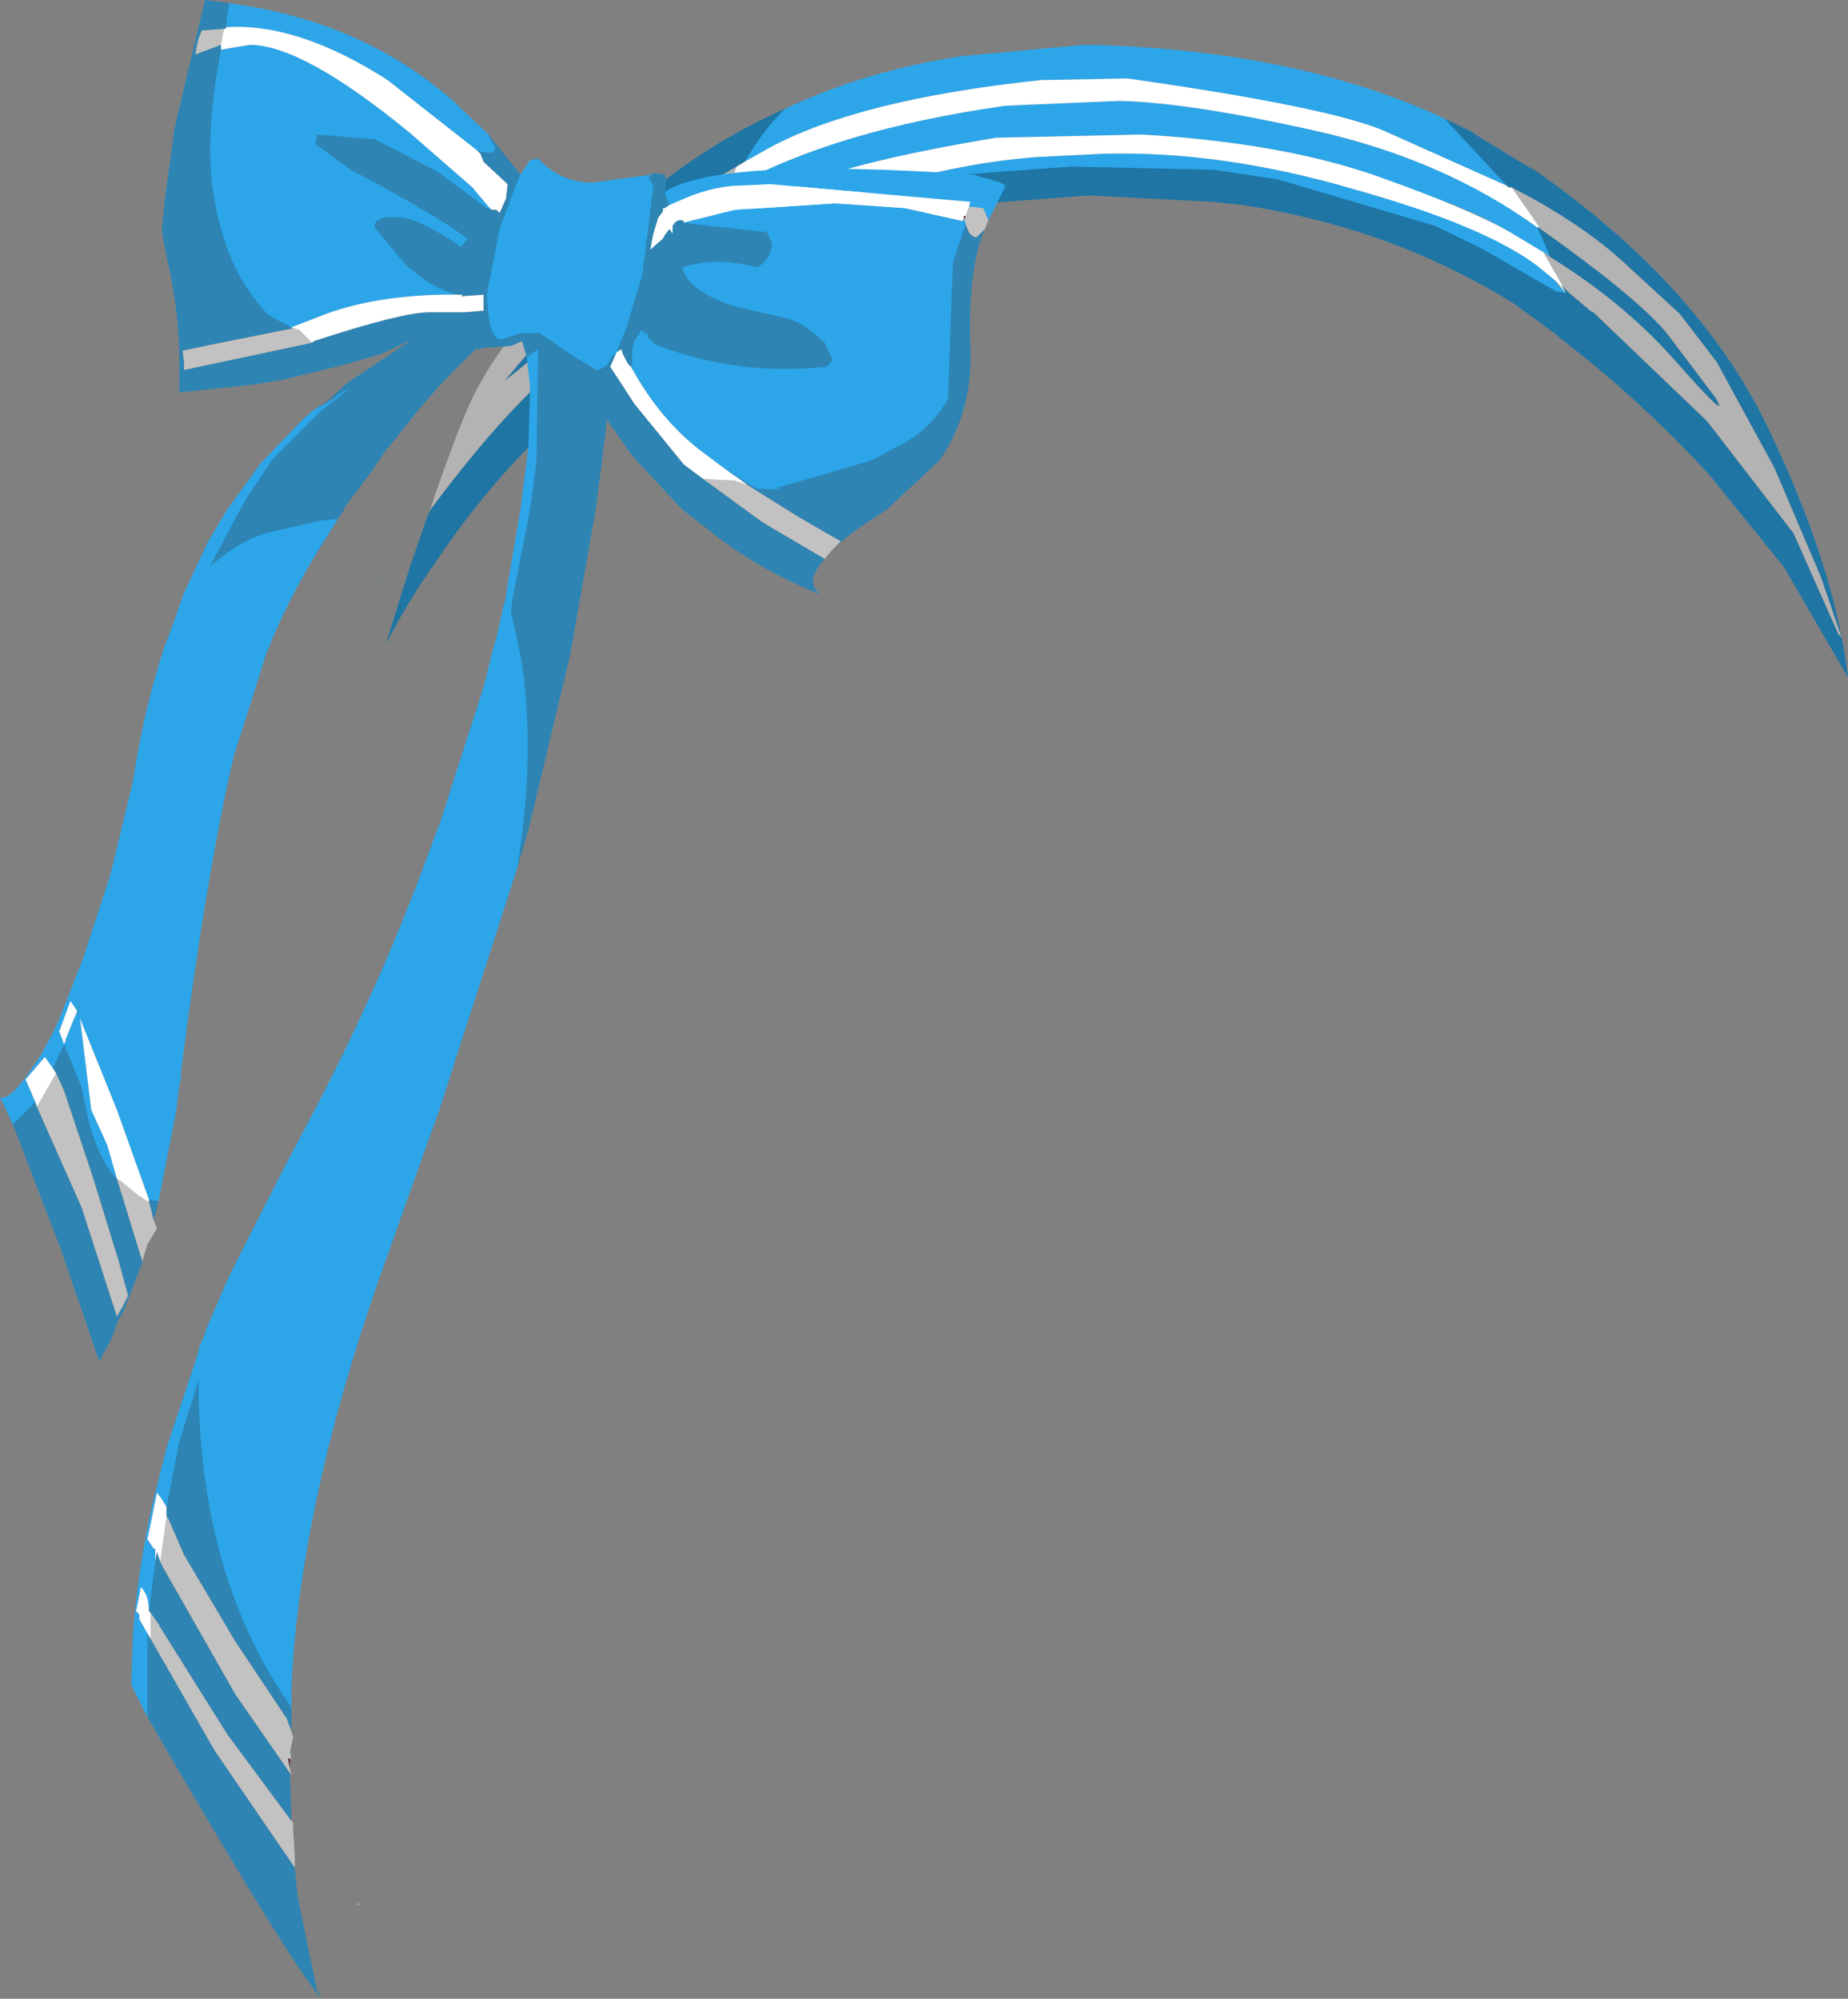 <svg xmlns="http://www.w3.org/2000/svg" xmlns:ffdec="https://www.free-decompiler.com/flash" xmlns:xlink="http://www.w3.org/1999/xlink" ffdec:objectType="frame" width="57.7" height="62.4"><rect width="100%" height="100%" fill="#808080" stroke="none"/><use ffdec:characterId="1" xlink:href="#a" width="57.7" height="62.4"/><defs><g id="a" fill-rule="evenodd"><path fill="#2ca6e9" d="m11.85 18.15-.05.05v-.05zM48.05 7.1l.05.05.5.35q2.5 1.8 3.4 2.85l1.55 2.05q.55.9-1.3-1.2-1.55-1.7-3.65-3.05l-.4-.25.2.1-1.25-.75q-.65-.4-1.75-.85L43 5.5q-3-1.05-7.35-1.3l-4.55.1q-4.8.8-6.5 1.65l-1.9.95-.1.1q-2.85 1.8-4.95 3.35l-1.9 1.55q1.8-2.2 3.25-3.35l3.65-2.6.1-.05.1-.05q3.25-1.8 8.55-2.55l3.55-.15q2.2.05 6.2.95 3.25.75 5.85 2.3l1 .7zm7.65 10.6-2.35-2.9q-1.75-1.9-3.7-3.5l-.5-.4-.5-.4-.05-.05-1.3-.95q-.7-.45-1.4-.8-3.2-1.7-7.1-2.3l-.95-.1L34 6.1l-3.95.3q-3.95.65-7.7 2.95-2.15 1.25-4.2 3.05-2.65 2.3-4.55 5.15-.85 1.2-1.55 2.55l.75-2.4.55-1.6.1-.2q2.45-3.3 4.4-4.8 2.75-2.15 3.95-2.85l.6-.35.05-.05-.05.05h.05q5.25-2.65 9.95-3l2.05-.1q3.7-.1 7.8 1.1l1.7.5q2.75.9 4.05 1.9l.55.45.05.05v.05l.25.25.05.05-.15-.25.05.05.05.05.05.05.1.1.65.55.1.05 3.55 3.4 2.7 3.5 1.4 3.15.1.1-.65-1.9-1.45-3.4-1.8-3.3-1.15-1.5-1.85-1.7-2-1.45-.4-.25-1-.55h-.1l-.05-.05-3.8-1.7q-1.7-.75-8.05-1.65l-2.7.05q-5.65.6-8.45 2.1l-.8.45-.25.15q-2.2 1.25-4.15 2.65-.95.65-1.6 1.25 3-3.8 7.25-5.7 2.55-1.2 5.55-1.65l3.8-.35H34q6.45.15 11.1 2.3l1 .5-.85-.5 2.45 1.5.2.1q5.1 3.55 7.25 7.95 2.15 4.45 2.55 7.9z"/><path fill="#fff" d="m55.4 14.6 1.45 3.4.65 1.9-.1-.1-1.4-3.15-2.7-3.5-3.55-3.4-.1-.05-.65-.55-.1-.1-.05-.05-.05-.05-.05-.05.15.25-.05-.05-.25-.3-.05-.05L48 8.3q-1.65-1.25-5.75-2.4-4.1-1.2-7.8-1.1l-2.05.1q-4.7.35-9.95 3h-.05l.05-.05-.05.05-.6.35q-1.2.7-3.95 2.85-1.95 1.5-4.4 4.8l-.05.1q1.05-3.1 1.55-3.95.45-.85 1.25-1.85l1.05-1.1q.65-.6 1.6-1.25Q20.8 6.45 23 5.2l.25-.15.8-.45q2.8-1.5 8.45-2.1l2.7-.05q6.35.9 8.05 1.65l3.8 1.7.05.05h.1q2.05 1.05 3.4 2.25l1.85 1.7 1.15 1.5zM48 7.1q-2.9-2.1-6.85-3-4-.9-6.2-.95l-3.55.15q-5.3.75-8.55 2.55l-.1.05-.1.05L19 8.55q-1.45 1.15-3.25 3.35l1.9-1.55Q19.75 8.8 22.6 7l.1-.1 1.9-.95q1.7-.85 6.5-1.65l4.55-.1Q40 4.45 43 5.5q2.95 1.05 4.15 1.75L48.4 8l-.2-.1q2.4 1.45 4.05 3.3 1.85 2.1 1.3 1.2L52 10.35q-1-1.15-3.9-3.2l-.05-.05z"/><path fill-opacity=".298" d="m55.7 17.7-2.35-2.9q-1.75-1.9-3.7-3.5l-.5-.4-.5-.4-.05-.05-1.3-.95q-.7-.45-1.4-.8-3.2-1.7-7.1-2.3l-.95-.1L34 6.1l-3.95.3q-3.95.65-7.7 2.95-2.15 1.25-4.2 3.05-2.65 2.3-4.55 5.15-.85 1.2-1.55 2.55l.75-2.4.55-1.6.1-.2-.05.1q1.05-3.1 1.55-3.95.45-.85 1.25-1.85l1.05-1.1q3-3.8 7.25-5.7-.7.7-1.25 1.65L23 5.2l-.25.7.1-.05q-.25.55-.15 1.05l-.1.1h-.05v.05l-.1.75.1-.05-.05.1h-.05l-.05.05v.05l-.05.05.5-.3.7-.2v-.05l4.15-1.5 2.35-.5 3.4-.25 4.45.1 2 .3 4.9 1.45 1.45.7 2.25 1.3.1.05.3.05-.15-.25.05.05-.6-1.05.2.1-.4-.9h.05l.05.05-.9-1.3h-.1l-2-2.15 1 .5-.85-.5 2.45 1.5.2.1q5.1 3.55 7.25 7.95 2.15 4.45 2.55 7.9z"/><path fill="#2ca6e9" d="m6.4 10.8-.7.15.05.4v.2l4-.85.05-.05q2.75-.9 3.6-.9h1.1l.6-.05v-.5l-.7.05.05-.05h-.65q-2.2.05-3.75.65l-.9.35H9.1l.05.05zM6.4 0l.75.1q4.15.55 7 3.05l1.1 1.05 1 1.25.3-.45.25-.05q.7.75 1.7.75l1.85-.25.05-.05.35.05.05.2-.05.35q1.6-1.1 9.65-.55l.3.1h.05q.7.2.6.25h.05l-.4.8-.15.3v-.05l-.15-.35-.45-.05.05-.15-6.25-.55-1.1.05q-.8.05-1.7.45l-.35.15-.15.1h-.05v.1l-.15.2-.15.5-.1.5.4-.35.05-.1.15-.2.1.15v-.25q.15-.25.35-.15v.05l1.6-.4 3.1-.2 2.2.15 1.8.4.05-.1v.05l.05.1V7l.1.25q.2.25.3.1l.2-.2q-.55 1.25-.45 3.8.05 1.95-.95 3.4l-.05.05-1.6 1.5-.15.1q-1.05.65-1.6 1.2l.3-.3-1.3-.75-1.6-1-.2-.15-.5-.35-.6-.45q-1.25-.9-2.15-2.4l-.2-.35-.05-.05-.05-.05-.15-.3-.05-.15-.15.1-.2.45.1.15.2.3.45.7 1.55 1.9.6.45 1.85 1.35 1.95 1.15q-.65.7-.15 1.1-1.75-.7-3.15-1.75l-1.15-.9-1.45-1.55-.2-.25-.7-1-.15 1.25-.2 1.55-.8 4.55-1.3 5.45-.25.85-.1.35-2.45 7.6-.7 1.95-.85 2.4Q9.4 46.6 9.1 52.6v1.45l-.15-.4-1.6-2.4-1.6-2.7-.5-1.15-.05-.05v-.3l-.15-.25-.15-.2-.2 1-.1.45.2.3h.05v.4l.05-.3.1.3.1.2 2.25 3.95 1.7 2.45.05 1.5-2-2.7L5 50.8l-.05-.1-.25-.35-.05-.05q0-.5-.25-.75l-.1.5-.05.25.1.1v.15l2.35 4.1 2.5 3.65.1.95.6 2.9.15.25q-.8-.8-5.45-8.8l-.5-1 .05-1.55q.15-2.1.65-4.25l.4-1.6 1-3v-.1l.2-.45v-.05l.1-.25.65-1.5.25-.5 1.5-2.95.9-1.7q2.15-4.1 3.65-8.25l.3-.8 1.35-4.2.25-1 .2-.75.15-.7.1-.35v-.1l.45-2.65.2-1.55.05-.5.05-1.75-.1-.95-.15-.5-.35.15-.75.05-.35.05-.35.35q-1.05 1-2.15 2.45l-.3.35-.2.3-.2.3-.45.6-.45.6v.05l-.2.3-.5.8q-1.1 1.75-1.75 3.45l-1 3.15q-.85 3.65-1.65 9.85v.25l-.05.15-.1.85-.55 2.8-.15.6-.15-.6v-.05l-1-2.8L2.5 31.8l.35 2.85.5 1.1.3 1.05.8 2.6-.6 1.55-.15.25-.2.55-.4.75L1.9 39 .4 35.1l-.4-.85q.25.15.9-.75l.4-.6.05-.1.35-.65.2-.45.7-1.8.85-2.6.7-2.9q.35-2.3 1-4.25l.1-.25.5-1.4.75-1.6.6-1 1.05-1.45.1-.1 1.15-1.2q.45-.45.75-.55l.7-.65 1.8-1.2q.4-.25-.2.05l-.55.25-1.2.35-1.85.45-.9.15-2.35.25v-.8q0-1.2-.15-2.15l-.1-.6-.2-.95-.1-.55.1-1 .3-2.2zm.6.9-.7.05-.1.25-.05.2-.05.3.8-.3v-.05.2l.9-.15q1.65 0 5 2.75l1.95 1.7.5.6.1.1h.15l.1.1.2-.45.05-.45-.7-.65-.05-.05-.1-.25-.1-.1-2.8-2.2Q9.3.7 7.05.85V.9zm3.35 11.6.15-.1-.2.1zM2.2 31.25l-.35.95.15.4.05-.1v-.05l.2-.5.15-.35.05.1v-.45l-.05.3zm.7 5.5-.9-2.7-.25-.55-.1-.15L1.4 33l-.6.7.3.7.05.15 1.4 3.15 1.1 3.4.2-.35.15-.3-.3-1.1z"/><path fill="#fff" d="M7.05.9V.85Q9.3.7 12.1 2.5l2.8 2.2.1.1.1.25.05.05.7.65-.05.45-.2.45-.1-.1h-.15l-.1-.1-.5-.6-1.95-1.7Q9.45 1.4 7.8 1.4l-.9.15v-.2.05l-.8.3.05-.3.05-.2.1-.25L7 .9zm7.1 8.3h.3l-.05.05.7-.05v.5l-.6.05h-1.1q-.85 0-3.6.9l-.05.05-4 .85v-.2l-.05-.4.7-.15 2.75-.55-.05-.05h.05l.9-.35q1.55-.6 3.75-.65h.35M2.4 31.55v.05l-.15.35-.2.5v.05l-.05.1-.15-.4.35-.95zm.45 3.1L2.5 31.8l1.15 2.85 1 2.8v.05l.15.6.1.25-.3.5-.15.5v.05l-.8-2.6-.3-1.05zm.05 2.1.8 2.6.3 1.1-.15.3-.2.35-1.1-3.4-1.4-3.15-.05-.15-.3-.7.6-.7.25.35.1.15.25.55zM9.05 55.2l.05.2-.05-.05-1.7-2.45-2.25-3.95-.1-.2-.1-.3-.05.3v-.4H4.8l-.2-.3.1-.45.2-1 .15.2.15.25v.3l.05.05.5 1.15 1.6 2.7 1.6 2.4.15.4.05.2-.1.45.05.2H9zm-4.7-4.8-.1-.1.05-.25.1-.5q.25.25.25.75l.05.05.25.35.05.1 2.1 3.35 2 2.7.05.05v.2l.05.85v.35l-2.5-3.65-2.35-4.1zm6.85 9.1-.05-.1.05.05zM30.1 6.8l-.05.1-1.8-.4-2.2-.15-3.1.2-1.6.4V6.9q-.2-.1-.35.15v.25l-.1-.15-.15.2-.05.1-.4.35.1-.5.15-.5.15-.2v-.1h.05l.15-.1.35-.15q.9-.4 1.7-.45l1.1-.05 6.25.55-.05.15.45.05.15.35v.05l-.1.25-.2.2q-.1.15-.3-.1l-.1-.25v-.05l-.05-.1.05-.1h-.05zm-10.95 4.8-.1-.15.2-.45.15-.1.05.15.15.3.05.05.05.05.2.35q.9 1.5 2.15 2.4l.6.45.5.35.2.15 1.6 1 1.3.75-.3.3-.2.25-1.95-1.15-1.85-1.35-.6-.45-1.55-1.9-.45-.7z"/><path fill="#30a1d2" d="M13.8 9.2h.35-.35M2.4 31.55l.05-.3v.45l-.05-.1z"/><path fill="#4a0000" d="M9.05 54.9v.3L9 54.9zM30.1 6.85v-.1h.05z"/><path fill="#333" fill-opacity=".298" d="m5 48.75.2-1.4v-.3L5.6 45l.6-1.9q0 6.1 2.9 10.2v.75l.05.2-.1.45.05.2H9l.1.5-.05-.05.05 1.5.05.05v.2l.05.85v.35l.1.95.6 2.9.15.25q-.8-.8-5.45-8.8V51l.1.15v-.8l-.05-.05.2-1.55.05-.3zm-2.45-14.8.15.75q.3 1.4.95 2.1l.1.05.55.45.3.2h.05v-.05l.3.05-.15.6.1.25-.3.5-.15.5v.05l-.6 1.55-.15.25-.2.55-.4.75L1.9 39 .4 35.1l.7-.7.05.15.6-1.05-.1-.15.05-.1.3-.65zM7.05.9H7l-.1.5v-.05.2q-.55 2.9-.2 4.7.4 2.3 1.7 3.6l.75.4h.05l.15.05.4.4.05-.05q2.75-.9 3.6-.9h1.1l.6-.05v-.5l-.7.05.05-.05h-.15q-.75-.15-1.65-.95L11.7 7.1q-.05-.4.9-.3.5.05 1.8.9l.2-.25q-.85-.6-1.4-.9l-.1-.05-.15-.1-1.15-.65-.85-.45-1.1-.8.05-.3 1.8.15 1.95 1L15.2 6.5l.15.05h.15l.1.1.2-.45.05-.45-.7-.65-.05-.05-.1-.25-.1-.1.2.05q.6.1.2-.4l-.05-.15 1 1.25-.15.35-.5 1.35-.4 2.05.05.6q.1.8.4.8l.6-.2h.6l1.1.75.6.35.05.05h.1l.25-.15.15-.25.15-.15-.2.45.1.15.2.3.45.7 1.55 1.9.6.45 1 .05.4.15-.2-.15-.5-.35.95.6.9.05-.3-.05 2.75-.8H27l.1-.05.15-.05.95-.5q.9-.5 1.4-1.4l.15-4.25.4-1.2v-.05l-.05-.1.05-.1.1-.3.45.05.15.35v.05l-.1.25q-.55 1.25-.45 3.8.05 1.95-.95 3.4l-.05.05-1.6 1.5-.15.1q-1.05.65-1.6 1.2l-.2.25q-.65.7-.15 1.1-1.75-.7-3.15-1.75l-1.15-.9-1.45-1.55-.2-.25-.7-1-.15 1.25-.2 1.55-.8 4.55-1.3 5.45-.25.85-.1.35q.6-3.7.1-6.65l-.1-.45-.15-.7-.05-.2.05-.4.55-2.8.15-1.1.05-.45.05-3.45-.35.25-.15-.5-.35.15-.75.05-.35.05-.35.35q-1.05 1-2.15 2.45l-.3.35-.2.3-.2.3-.45.6-.45.6v.05l-.2.3-.55.05-1.5.35q-.95.2-1.95 1.1l.95-1.8.2-.35.8-1.2 1.5-1.5.95-.75-.45.25v.05l-.2.1-.35.25.9-.8 1.8-1.2q.4-.25-.2.05l-.55.25-1.2.35-1.85.45-.9.15-2.35.25v-.8q0-1.2-.15-2.15l-.1-.6-.2-.95-.1-.55.1-1 .3-2.2.95-4 .75.1-.1.75zM19.25 11l.3-.75.5-1.65.35-2.8-.15-.25.1-.1.05-.05.35.05.05.2-.05.35.15.4-.15.1h-.05v.1l-.15.2-.15.5-.1.5.4-.35.05-.1.15-.2.1.15v-.25q.15-.25.35-.15v.05l.35.05 2.25.25.15.35q0 .45-.45.75-1.3-.35-2.35 0 .2.75 1.6 1.2l1.7.4q.45.1 1.15.75l.25.55-.2.2q-2.8.3-5.35-.7l-.2-.2-.05-.15h-.1l-.05-.1-.05.05-.2.3q-.1.3-.05.65l-.05.15-.05-.05-.05-.05-.15-.3-.05-.15z"/></g></defs></svg>